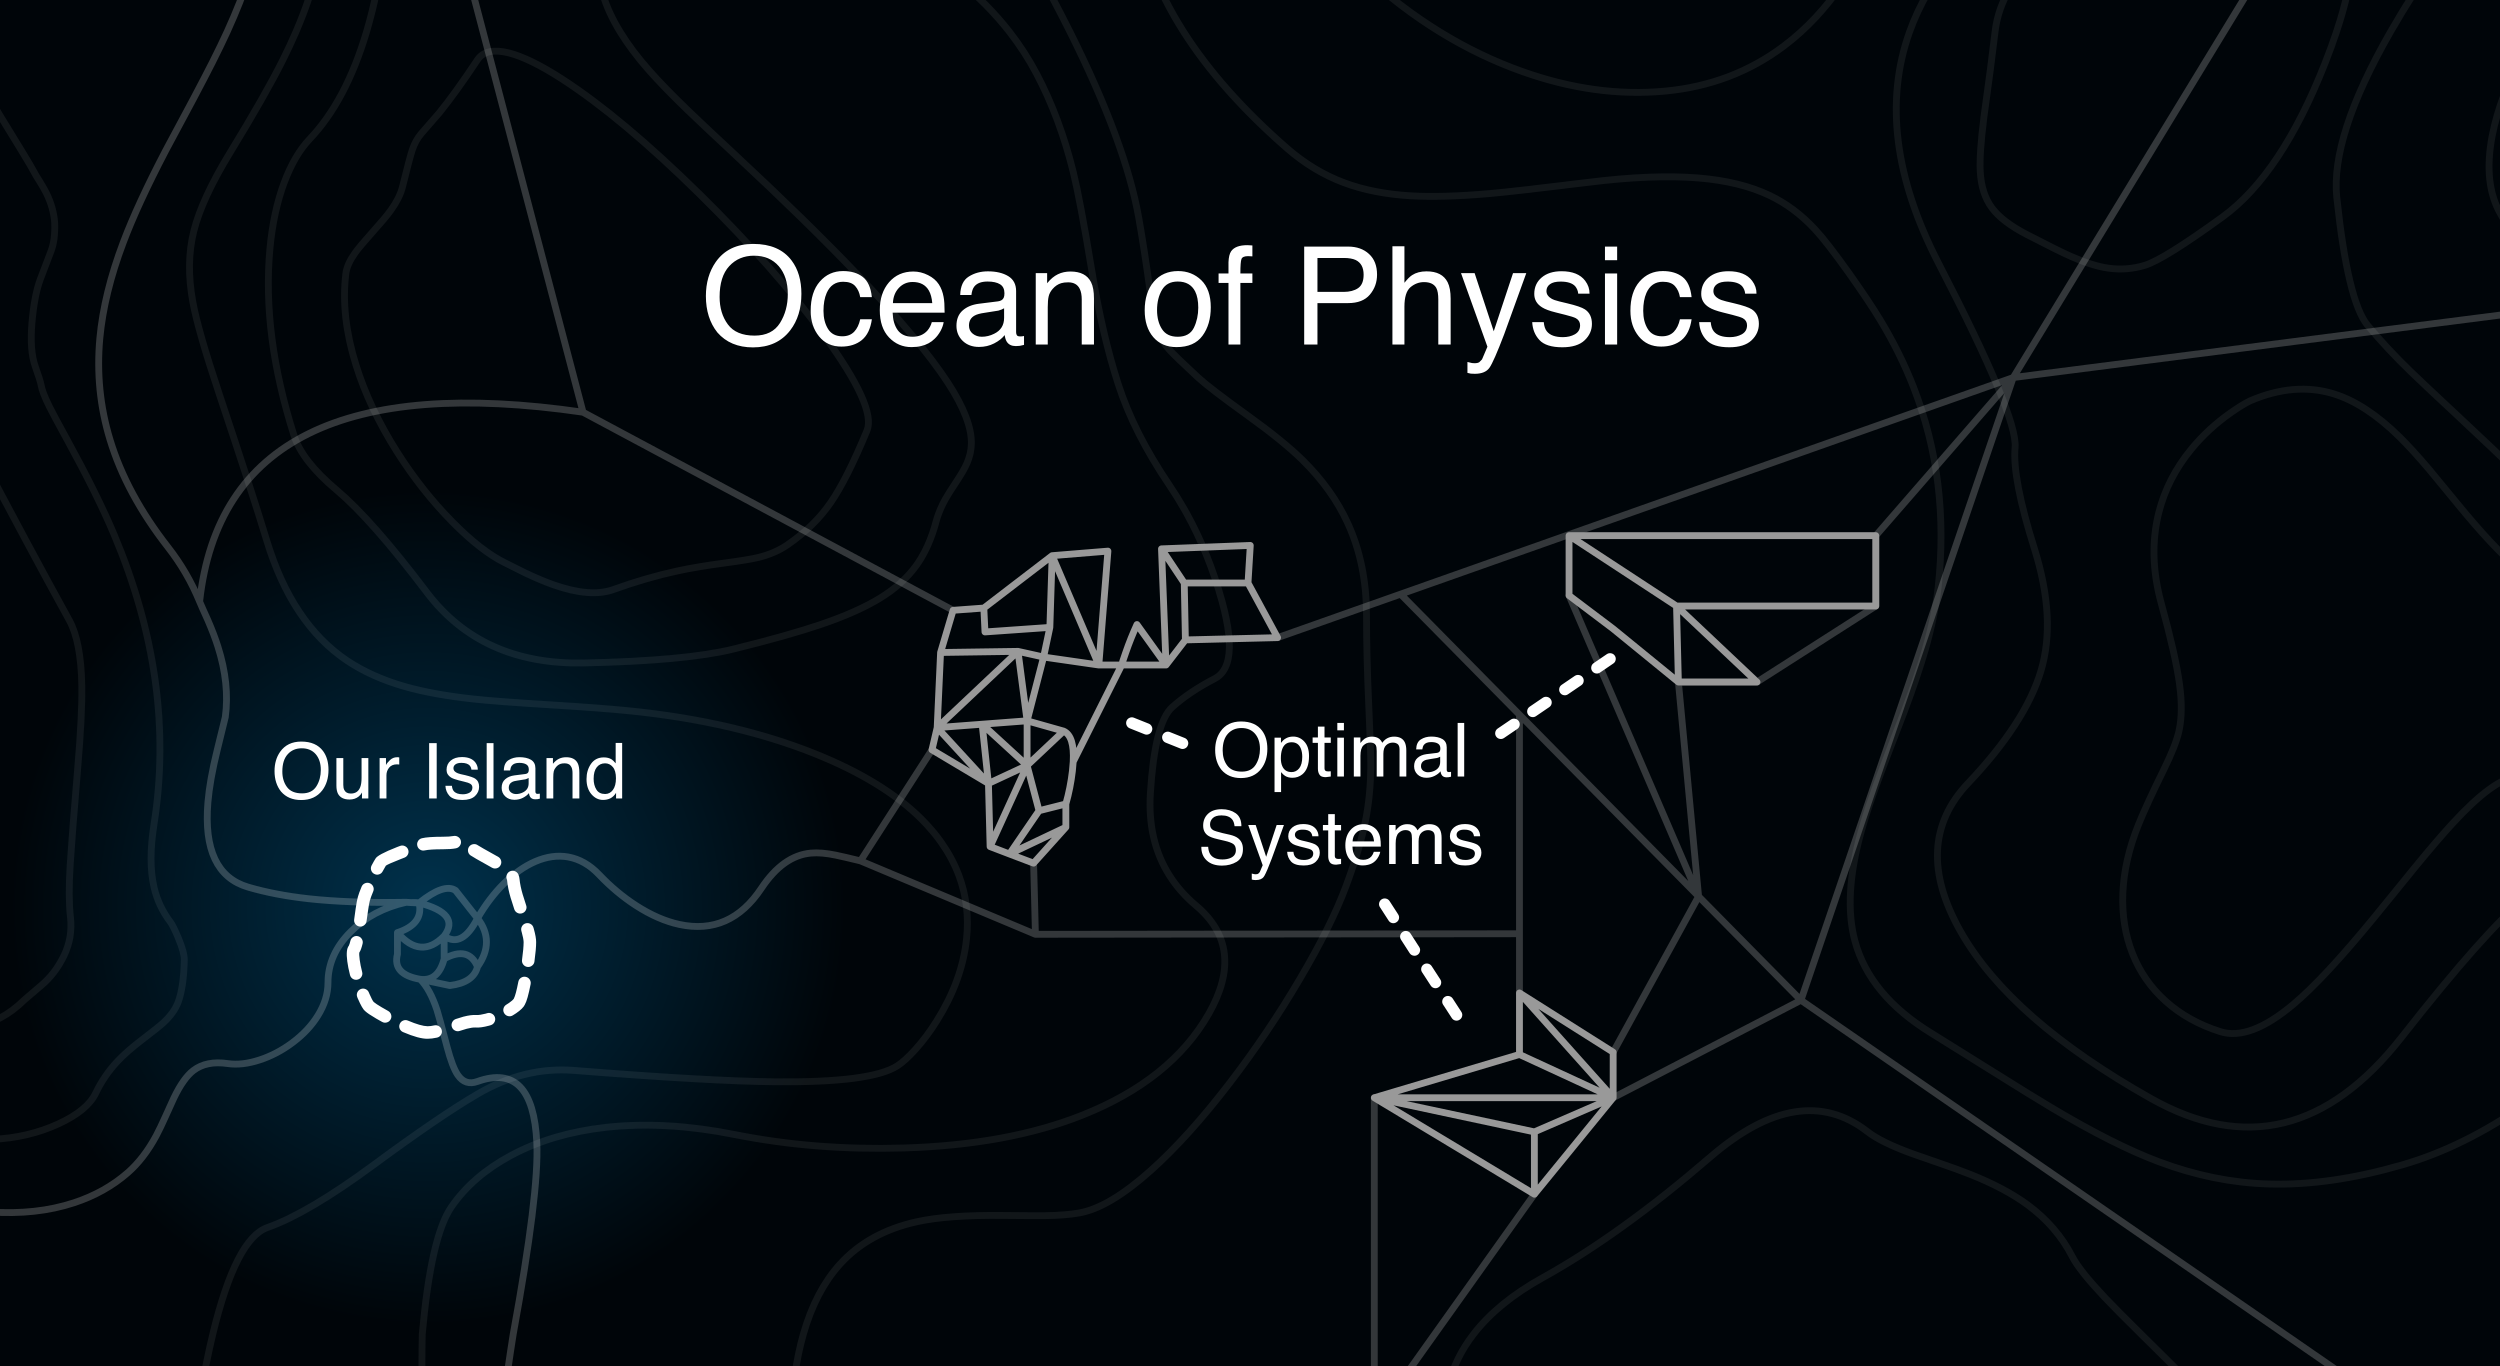 
<svg xmlns="http://www.w3.org/2000/svg" version="1.1" xmlns:xlink="http://www.w3.org/1999/xlink" preserveAspectRatio="none" x="0px" y="0px" width="2196px" height="1200px" viewBox="0 0 2196 1200">
<rect x="0" y="0" width="2196" height="1200" fill="#808080" stroke="none"/>
<defs>
<radialGradient id="Gradient_1" gradientUnits="userSpaceOnUse" cx="0" cy="0" r="2034.35" fx="0" fy="0" gradientTransform="matrix( 1, 0, 0, 1, 376.1,797.15) " spreadMethod="pad">
<stop  offset="0%" stop-color="#00324D"/>

<stop  offset="18.039%" stop-color="#000509"/>
</radialGradient>

<g id="Layer11_0_FILL">
<path fill="url(#Gradient_1)" stroke="none" d="
M 2200.5 1385.05
L 2200.5 -29.55
Q 2194 -31.65 1053.75 -44.05 484.2 -50.25 225.75 -49.95 -31.7 -49.6 -35.9 -42.75
L -35.9 1347.05 2200.5 1385.05 Z"/>
</g>

<g id="Layer9_0_FILL">
<path fill="#FFFFFF" stroke="none" d="
M 519.1 671
Q 515.2 676.65 515.2 684.35 515.2 692.65 519.55 697.7 523.85 702.65 529.7 702.65 533.4 702.65 536.25 701.2 539.05 699.75 541.15 696.45
L 541.15 701.35 546.5 701.35 546.5 652.6 540.8 652.6 540.8 670.5
Q 538.75 668 537.2 667 534.45 665.3 530.4 665.3 523.1 665.3 519.1 671
M 521.45 684.05
Q 521.45 677.35 524.25 673.9 527 670.5 531.5 670.5 535.55 670.5 538.3 673.75 541.05 676.95 541.05 683.65 541.05 690.3 538.35 693.9 535.7 697.45 531.55 697.45 526.25 697.45 523.9 693.6 521.45 689.75 521.45 684.05
M 383.6 652.75
L 376.95 652.75 376.95 701.35 383.6 701.35 383.6 652.75
M 350.7 665.3
L 349.3 665.15
Q 349.05 665.15 348.75 665.15 345.2 665.15 342.5 667.7 339.8 670.3 339.05 672.05
L 339.05 665.9 333.45 665.9 333.45 701.35 339.45 701.35 339.45 680.95
Q 339.45 677.25 341.8 674.3 344.2 671.4 348.7 671.4
L 350.7 671.55 350.7 665.3
M 485.7 665.9
L 480.05 665.9 480.05 701.35 486 701.35 486 682.8
Q 486 679.35 486.45 677.45 486.9 675.6 488.4 673.85 490.2 671.65 492.65 670.9 494 670.5 496.15 670.5 500.3 670.5 501.9 673.8 502.9 675.75 502.9 679.05
L 502.9 701.35 508.9 701.35 508.9 678.65
Q 508.9 673.25 507.45 670.4 504.8 665.15 497.3 665.15 493.85 665.15 491 666.5 488.2 667.85 485.7 670.9
L 485.7 665.9
M 443.75 684.5
Q 440.65 687.15 440.65 692.05 440.65 696.55 443.8 699.55 446.9 702.55 451.9 702.55 455.95 702.55 459.35 700.8 462.8 699 464.6 696.7 464.9 698.8 465.65 699.95 467 702.1 470.1 702.1
L 472.1 702 474.2 701.55 474.2 697.15 472.25 697.35
Q 471.05 697.35 470.7 696.75 470.3 696.2 470.3 695.3
L 470.3 674.85
Q 470.3 669.8 466.45 667.4 462.5 665.1 456.25 665.1 450.9 665.1 446.8 667.65 442.7 670.15 442.55 676.75
L 448.1 676.75
Q 448.45 674 449.55 672.6 451.45 670.1 456.15 670.1 460.1 670.1 462.35 671.5 464.5 672.85 464.5 675.9 464.5 677.4 464.1 678.25 463.4 679.65 461.35 679.9
L 451.85 681.1
Q 446.85 681.75 443.75 684.5
M 446.9 691.95
Q 446.9 688.55 449.7 687 451.3 686.05 454.55 685.65
L 461.5 684.55
Q 463.2 684.05 464.35 683.35
L 464.35 688.1
Q 464.35 693.6 459.35 696.05 456.4 697.5 453.3 697.5 450.7 697.5 448.8 696 446.9 694.55 446.9 691.95
M 412.9 688.35
Q 414.95 689.5 414.95 691.8 414.95 694.8 412.4 696.3 409.9 697.7 406.5 697.7 400.8 697.7 398.5 694.8 397.25 693.25 396.95 690.25
L 391.25 690.25
Q 391.5 695.5 394.85 699.15 398.2 702.7 406.2 702.7 413.6 702.7 417.25 699.25 420.85 695.8 420.85 691.1 420.85 686.25 417.4 683.95 415.2 682.5 408.65 680.9
L 404.6 680
Q 402 679.35 400.65 678.5 398.3 677.1 398.3 674.8 398.3 672.7 400.1 671.4 401.9 670.1 405.3 670.1 410.5 670.1 412.65 672.5 413.9 674.1 414.1 676.1
L 419.7 676.1
Q 419.75 672.7 417.55 669.7 413.9 665 405.8 665 399.6 665 395.9 668.1 392.25 671.2 392.25 676.25 392.25 680.5 396.15 682.95 398.35 684.3 402.95 685.45
L 407.8 686.65
Q 411.65 687.55 412.9 688.35
M 433.5 652.75
L 427.5 652.75 427.5 701.35 433.5 701.35 433.5 652.75
M 301.55 665.9
L 295.5 665.9 295.5 690.05
Q 295.5 694.55 296.9 697.25 299.65 702.3 307.05 702.3 311.85 702.3 315.2 699.55 316.9 698.15 318 696.15
L 317.95 701.35 323.55 701.35 323.55 665.9 317.6 665.9 317.6 683.3
Q 317.6 688.5 316.4 691.5 314.25 697.05 308.15 697.05 303.95 697.05 302.4 693.9 301.55 692.2 301.55 689.45
L 301.55 665.9
M 264.65 651.4
Q 252.4 651.4 246.05 660.4 241.15 667.4 241.15 677.3 241.15 688.2 246.9 695.35 253.3 702.75 264.55 702.75 276.55 702.75 283.05 694.3 288.55 687.1 288.55 676.25 288.55 666.15 283.75 659.7 277.55 651.4 264.65 651.4
M 281.8 676.3
Q 281.8 684.5 277.95 690.65 274.05 696.9 265.35 696.9 256.2 696.9 252.1 691.35 248 685.8 248 677.75 248 667.65 252.8 662.45 257.5 657.3 265.05 657.3 272.85 657.3 277.35 662.5 281.8 667.75 281.8 676.3 Z"/>
</g>

<g id="Layer8_0_FILL">
<path fill="#FFFFFF" stroke="none" d="
M 802.3 188.5
Q 789.1 188.5 780.95 197.9 772.8 207.35 772.8 222.45 772.8 237.85 780.9 246.4 789 254.9 800.65 254.9 805.4 254.9 809.2 253.95 816.25 252.3 820.95 247.6 823.85 244.9 826.2 240.7 828.45 236.4 828.9 232.95
L 818.5 232.95
Q 817.4 237.1 814.65 240.35 809.8 245.8 801.6 245.8 792.8 245.8 788.55 240 784.4 234.2 784.1 224.65
L 829.75 224.65
Q 829.75 215.15 828.85 210.8 827.75 204.5 824.65 199.75 821.4 194.75 815.15 191.65 808.9 188.5 802.3 188.5
M 784.35 216.25
Q 784.65 208.2 789.5 202.95 794.45 197.7 801.65 197.7 811.65 197.7 815.95 205.3 818.3 209.4 818.9 216.25
L 784.35 216.25
M 757.85 193.25
Q 751.2 188.1 740.6 188.1 728.15 188.1 720.15 197.3 712.1 206.5 712.1 223 712.1 236.5 719.45 245.5 726.75 254.45 739.05 254.45 750 254.45 757.05 248.7 764.1 242.9 765.85 230.45
L 755.6 230.45
Q 754.1 237.4 750.3 241.4 746.45 245.4 739.9 245.4 731.35 245.4 727.35 238.95 723.35 232.5 723.35 223.05 723.35 213.75 726.15 207.35 730.5 197.5 740.6 197.5 747.95 197.5 751.3 201.4 754.65 205.2 755.6 211
L 765.85 211
Q 764.5 198.4 757.85 193.25
M 695.4 178.9
Q 684.45 164.25 661.65 164.25 639.85 164.25 628.7 180.15 620.05 192.6 620.05 210.05 620.05 229.4 630.15 242.05 641.55 255.15 661.4 255.15 682.65 255.15 694.15 240.15 703.95 227.4 703.95 208.1 703.95 190.3 695.4 178.9
M 662.35 174.6
Q 676.1 174.6 684.1 183.85 692 193.1 692 208.3 692 222.7 685.15 233.7 678.2 244.8 662.8 244.8 646.6 244.8 639.35 234.95 632.1 225.15 632.1 210.85 632.1 192.95 640.55 183.8 649 174.6 662.35 174.6
M 919.8 189.9
L 909.8 189.9 909.8 252.65 920.35 252.65 920.35 219.8
Q 920.35 213.65 921.15 210.35 921.9 207 924.55 203.9 927.85 200.05 932.15 198.75 934.55 198 938.3 198 945.7 198 948.5 203.85 950.2 207.35 950.2 213.1
L 950.2 252.65 960.95 252.65 960.95 212.4
Q 960.95 202.9 958.35 197.8 953.65 188.5 940.3 188.5 934.2 188.5 929.25 190.9 924.25 193.3 919.8 198.8
L 919.8 189.9
M 885.7 192.6
Q 878.75 188.35 867.75 188.35 858.2 188.35 850.95 192.95 843.75 197.45 843.45 209.1
L 853.3 209.1
Q 853.85 204.25 855.8 201.75 859.25 197.3 867.5 197.3 874.6 197.3 878.5 199.75 882.3 202.15 882.3 207.6 882.3 210.25 881.6 211.65 880.35 214.2 876.7 214.7
L 859.9 216.8
Q 851.05 217.9 845.6 222.7 840.15 227.5 840.15 236.2 840.15 244.15 845.7 249.5 851.25 254.75 859.95 254.75 867.25 254.75 873.25 251.65 879.3 248.55 882.5 244.35 883.05 248.1 884.35 250.15 886.8 254 892.25 254
L 895.75 253.8 899.5 252.95 899.5 245.15 897.65 245.45 896.05 245.5
Q 893.9 245.5 893.25 244.5 892.55 243.5 892.55 241.85
L 892.55 205.7
Q 892.55 196.8 885.7 192.6
M 854.5 243.15
Q 851.15 240.5 851.15 235.95 851.15 229.95 856.1 227.2 858.95 225.6 864.7 224.8
L 877 222.85
Q 880.05 222 882 220.8
L 882 229.2
Q 882 238.95 873.2 243.2 868 245.8 862.4 245.8 857.85 245.8 854.5 243.15
M 1079.1 180.35
L 1079.1 190.2 1070.4 190.2 1070.4 198.5 1079.1 198.5 1079.1 252.65 1089.55 252.65 1089.55 198.5 1100.1 198.5 1100.1 190.2 1089.55 190.2
Q 1089.55 180 1090.5 177.55 1091.45 175 1096.3 175
L 1100.1 175.2 1100.1 165.6 1095.65 165.35
Q 1085.1 165.35 1081.4 170.75 1079.35 173.8 1079.1 180.35
M 1034.85 188.1
Q 1021.45 188.1 1013.5 197.45 1005.5 206.85 1005.5 222.6 1005.5 237.35 1013.05 246.15 1020.6 254.9 1033.5 254.9 1048.95 254.9 1056.25 244.95 1063.55 235.05 1063.55 219.95 1063.55 204.25 1055.25 196.15 1046.95 188.1 1034.85 188.1
M 1034.5 245.8
Q 1025 245.8 1020.7 239.1 1016.35 232.45 1016.35 222.4 1016.35 212.05 1020.7 204.65 1025 197.3 1034.55 197.3 1045.35 197.3 1049.8 205.95 1052.55 211.45 1052.55 220.25 1052.55 229.9 1048.7 237.9 1044.8 245.8 1034.5 245.8
M 1253.1 188.35
Q 1245.45 188.35 1240.35 191.7 1237.4 193.65 1233.65 198.4
L 1233.65 166.3 1223.1 166.3 1223.1 252.65 1233.65 252.65 1233.65 219.35
Q 1233.65 206.85 1238.95 202.3 1244.3 197.8 1250.85 197.8 1258.75 197.8 1261.65 202.95 1263.4 206.2 1263.4 213.1
L 1263.4 252.65 1274.25 252.65 1274.25 212.4
Q 1274.25 203.15 1271.6 197.9 1266.75 188.35 1253.1 188.35
M 1209.6 191.25
Q 1209.6 179.55 1202.55 173.1 1195.55 166.6 1184.1 166.6
L 1145.6 166.6 1145.6 252.65 1157.25 252.65 1157.25 216.25 1184.15 216.25
Q 1197.05 216.25 1203.3 208.8 1209.6 201.3 1209.6 191.25
M 1180.3 176.6
Q 1186.95 176.6 1190.85 178.4 1197.8 181.8 1197.8 191.3 1197.8 199.75 1192.95 203.1 1188.1 206.4 1180.3 206.4
L 1157.25 206.4 1157.25 176.6 1180.3 176.6
M 1420.5 190.2
L 1409.8 190.2 1409.8 252.65 1420.5 252.65 1420.5 190.2
M 1409.8 166.6
L 1409.8 178.55 1420.5 178.55 1420.5 166.6 1409.8 166.6
M 1340.7 189.9
L 1329.05 189.9 1312.1 241 1295.3 189.9 1283.35 189.9 1306.55 254.55 1301.8 265.7 1299.45 268.1
Q 1298.1 269.05 1295.2 269.05
L 1293 268.9 1289 267.95 1289 277.55 1291.95 278.2 1295.4 278.35
Q 1304.55 278.35 1308.3 273.1 1312.05 267.85 1321.2 243.8
L 1340.7 189.9
M 1371.65 188.25
Q 1360.7 188.25 1354.2 193.75 1347.7 199.25 1347.7 208.2 1347.7 215.75 1354.6 220 1358.45 222.45 1366.6 224.45
L 1375.15 226.6
Q 1381.95 228.3 1384.3 229.55 1387.95 231.65 1387.95 235.7 1387.95 241.05 1383.35 243.65 1378.85 246.15 1372.85 246.15 1362.8 246.15 1358.75 241.05 1356.5 238.25 1356.05 232.95
L 1345.9 232.95
Q 1346.35 242.35 1352.25 248.7 1358.15 255.05 1372.35 255.05 1385.45 255.05 1391.9 248.95 1398.35 242.85 1398.35 234.5 1398.35 225.8 1392.2 221.75 1388.3 219.2 1376.7 216.45
L 1369.6 214.75
Q 1364.9 213.65 1362.55 212.15 1358.4 209.7 1358.4 205.6 1358.4 201.9 1361.55 199.6 1364.65 197.35 1370.8 197.35 1380 197.35 1383.7 201.5 1386 204.35 1386.3 207.95
L 1396.25 207.95
Q 1396.35 201.85 1392.4 196.6 1386.05 188.25 1371.65 188.25
M 1518.3 188.25
Q 1507.35 188.25 1500.85 193.75 1494.35 199.25 1494.35 208.2 1494.35 215.75 1501.25 220 1505.1 222.45 1513.25 224.45
L 1521.8 226.6
Q 1528.6 228.3 1530.95 229.55 1534.6 231.65 1534.6 235.7 1534.6 241.05 1530 243.65 1525.5 246.15 1519.5 246.15 1509.45 246.15 1505.4 241.05 1503.15 238.25 1502.7 232.95
L 1492.55 232.95
Q 1493 242.35 1498.9 248.7 1504.8 255.05 1519 255.05 1532.1 255.05 1538.55 248.95 1545 242.85 1545 234.5 1545 225.8 1538.85 221.75 1534.95 219.2 1523.35 216.45
L 1516.25 214.75
Q 1511.55 213.65 1509.2 212.15 1505.05 209.7 1505.05 205.6 1505.05 201.9 1508.2 199.6 1511.3 197.35 1517.45 197.35 1526.65 197.35 1530.35 201.5 1532.65 204.35 1532.95 207.95
L 1542.9 207.95
Q 1543 201.85 1539.05 196.6 1532.7 188.25 1518.3 188.25
M 1477.9 193.25
Q 1471.25 188.1 1460.65 188.1 1448.2 188.1 1440.2 197.3 1432.15 206.5 1432.15 223 1432.15 236.5 1439.5 245.5 1446.8 254.45 1459.1 254.45 1470.05 254.45 1477.1 248.7 1484.15 242.9 1485.9 230.45
L 1475.65 230.45
Q 1474.15 237.4 1470.35 241.4 1466.5 245.4 1459.95 245.4 1451.4 245.4 1447.4 238.95 1443.4 232.5 1443.4 223.05 1443.4 213.75 1446.2 207.35 1450.55 197.5 1460.65 197.5 1468 197.5 1471.35 201.4 1474.7 205.2 1475.65 211
L 1485.9 211
Q 1484.55 198.4 1477.9 193.25 Z"/>
</g>

<g id="Layer7_0_STROKES_1_FILL">
<path fill="#FFFFFF" stroke="none" d="
M 310.3 823
Q 308.347 824.195 307.8 826.4 307.051 829.484 306.4 830.75 303.684 834.024 305.05 844.45
L 305.05 844.45
Q 305.734 849.815 307.45 856.5 308.057 858.735 310 859.9 311.998 861.054 314.2 860.45 316.395 859.895 317.55 857.9 318.701 855.962 318.1 853.75 316.57 847.801 315.95 843.05
L 315.95 843
Q 315.322 838.193 315.65 836.65 315.692 836.636 315.7 836.6 317.161 834.468 318.5 829 319.038 826.793 317.85 824.85 316.658 822.896 314.45 822.35 312.246 821.811 310.3 823
M 388.05 904.95
Q 387.592 902.723 385.65 901.45 383.764 900.242 381.55 900.7 378.239 901.436 375.6 901.45 369.624 901.306 358.35 896.5 356.251 895.602 354.15 896.45 352.046 897.303 351.15 899.4 350.25 901.496 351.1 903.6 351.957 905.702 354.05 906.6 368.077 912.594 375.6 912.45 379.261 912.464 383.85 911.45 386.077 910.991 387.3 909.05 388.56 907.164 388.05 904.95
M 335.75 885.05
L 335.7 885.05
Q 330.217 881.831 328.2 880.1
L 328.2 880.05
Q 326.901 878.545 324.5 873 324.514 873 324.5 872.95 324.289 872.47 324.05 871.9 323.253 869.801 321.15 868.85 319.091 867.95 316.95 868.75 314.855 869.595 313.9 871.65 313.003 873.762 313.8 875.85 314.1 876.603 314.35 877.25
L 314.4 877.3
Q 318.186 886.118 320.75 888.2
L 320.8 888.2
Q 323.212 890.482 330.1 894.5 330.151 894.536 330.15 894.55 332.848 896.14 335.65 897.65 337.678 898.767 339.85 898.1 342.029 897.478 343.1 895.45 344.22 893.475 343.55 891.3 342.925 889.124 340.9 888 338.278 886.574 335.75 885.05
M 442.25 885.9
Q 441.711 888.104 442.9 890.05 444.092 892.004 446.3 892.55 448.503 893.085 450.45 891.9 451.982 890.975 453.35 890.05 459.407 885.908 461.05 882.45
L 461 882.5
Q 463.406 878.409 466.1 864.5 466.53 862.265 465.25 860.35 463.974 858.484 461.75 858.05 459.518 857.619 457.6 858.9 455.736 860.179 455.3 862.4 453.094 873.791 451.35 877.2
L 451.35 877.2
Q 450.296 878.79 447.15 880.95 446.018 881.725 444.75 882.5 442.797 883.696 442.25 885.9
M 432.05 890.4
Q 430.05 889.331 427.85 890 427.225 890.2 426.55 890.4 421.585 891.713 418.3 891.6
L 418.4 891.6
Q 414.079 891.253 407.25 893
L 407.2 893
Q 404.871 893.655 400.4 895.1 398.279 895.84 397.25 897.85 396.215 899.914 396.9 902.05 397.639 904.225 399.65 905.25 401.711 906.284 403.85 905.55 407.907 904.252 410.05 903.65 414.721 902.447 417.65 902.55 417.735 902.587 417.75 902.6 422.45 902.884 429.6 900.95 429.721 900.923 429.8 900.9 430.475 900.7 431.1 900.5 433.289 899.831 434.35 897.8 435.421 895.802 434.75 893.6 434.084 891.462 432.05 890.4
M 468.7 815.25
Q 468.663 815.066 468.6 814.85 467.969 812.666 465.95 811.55 463.983 810.444 461.8 811.05 459.614 811.692 458.5 813.65 457.382 815.665 458 817.85 458.137 818.334 458.25 818.75 459.882 824.574 459.95 827.55 459.934 832.986 458.55 843.15 458.244 845.398 459.6 847.2 461.003 849.04 463.25 849.35 465.502 849.658 467.3 848.25 469.138 846.902 469.45 844.65 470.965 833.513 470.95 827.55 471.02 823.496 468.8 815.5 468.761 815.387 468.7 815.25
M 445.25 772.55
Q 445.379 772.834 445.4 773.1 446.049 780.279 448.7 789.2
L 448.75 789.25
Q 449.709 792.351 451.75 798.7 452.492 800.865 454.5 801.9 456.551 802.935 458.7 802.2 460.861 801.511 461.9 799.45 462.932 797.445 462.2 795.3 460.191 789.049 459.25 786
L 459.25 786.05
Q 456.95 778.32 456.35 772.1 456.221 770.166 455.35 768.15 454.438 766.083 452.3 765.25 450.216 764.4 448.1 765.3 446.037 766.212 445.2 768.3 444.35 770.438 445.25 772.55
M 439.6 760.1
Q 440.755 758.141 440.15 755.95 439.543 753.759 437.55 752.6 437.225 752.425 436.85 752.2
L 436.8 752.2
Q 421.296 743.594 419.85 742.55 418.047 741.193 415.8 741.5 413.553 741.81 412.15 743.6 410.792 745.448 411.1 747.7 411.415 749.946 413.2 751.3 414.702 752.504 431.4 761.75 431.449 761.789 431.45 761.8 431.799 761.989 432.1 762.15 434.117 763.305 436.3 762.7 438.491 762.101 439.6 760.1
M 355.6 743.2
Q 353.562 742.253 351.45 743.05 350.049 743.56 348.65 744.1 348.612 744.135 348.55 744.15 331.332 750.906 329.75 754.35
L 329.75 754.35
Q 328.492 756.275 326.4 760.25 325.366 762.301 326.05 764.45 326.746 766.63 328.75 767.65 330.806 768.734 332.95 768.05 335.13 767.359 336.15 765.35 337.908 762.025 338.95 760.4 340.635 759.073 352.65 754.35
L 352.7 754.35
Q 353.988 753.827 355.25 753.35 357.389 752.548 358.35 750.45 359.299 748.403 358.5 746.25 357.701 744.15 355.6 743.2
M 370.65 736.3
Q 368.466 736.803 367.25 738.7 366.038 740.66 366.55 742.85 367.052 745.087 368.95 746.3 370.908 747.511 373.1 747 377.767 745.995 388.8 746 396.341 746.002 400.5 745.15 402.738 744.7 404 742.8 405.282 740.904 404.85 738.65 404.401 736.461 402.5 735.2 400.605 733.919 398.35 734.35 394.959 734.998 388.8 735 376.033 735.005 370.65 736.3
M 320.65 775.85
Q 318.57 776.711 317.65 778.8 315.331 784.352 314.35 787.85 314.36 787.887 314.35 787.9 313.47 790.849 312.4 798.2 311.951 801.328 311.1 807.65 310.794 809.92 312.15 811.7 313.568 813.542 315.8 813.85 318.068 814.157 319.85 812.75 321.69 811.38 322 809.1 322.849 802.872 323.3 799.8 324.216 793.46 324.9 790.95 324.938 790.908 324.95 790.85 325.795 787.887 327.8 783.1 328.712 780.982 327.85 778.85 326.982 776.769 324.85 775.85 322.776 774.987 320.65 775.85 Z"/>
</g>

<g id="Layer5_0_FILL">
<path fill="#FFFFFF" stroke="none" d="
M 1264.95 728.9
Q 1262.45 723.95 1255.55 723.95 1252.25 723.95 1249.75 725.3 1247.15 726.6 1245.2 729.35 1244.05 727.1 1242.6 725.9 1240.15 723.95 1236.05 723.95 1232.45 723.95 1229.55 725.85 1227.9 727.05 1225.9 729.55
L 1225.9 724.7 1220.2 724.7 1220.2 758.95 1225.95 758.95 1225.95 740.8
Q 1225.95 734.15 1228.6 731.65 1231.25 729.15 1234.55 729.15 1238.15 729.15 1239.45 731.5 1240.25 733.1 1240.25 736.6
L 1240.25 758.95 1246.1 758.95 1246.1 739.05
Q 1246.1 733.7 1248.6 731.45 1251.05 729.2 1254.4 729.2 1256.85 729.2 1258.6 730.45 1260.3 731.75 1260.3 735.2
L 1260.3 758.95 1266.3 758.95 1266.3 736.15
Q 1266.3 731.65 1264.95 728.9
M 1144.7 723.85
Q 1138.7 723.85 1135.15 726.85 1131.6 729.8 1131.6 734.7 1131.6 738.8 1135.4 741.2 1137.5 742.5 1141.95 743.6
L 1146.6 744.75
Q 1150.35 745.65 1151.6 746.35 1153.55 747.5 1153.55 749.7 1153.55 752.65 1151.1 754.05 1148.65 755.4 1145.4 755.4 1139.9 755.4 1137.65 752.65 1136.45 751.1 1136.15 748.25
L 1130.65 748.25
Q 1130.85 753.3 1134.15 756.85 1137.35 760.25 1145.1 760.25 1152.25 760.25 1155.75 756.95 1159.3 753.6 1159.3 749.05 1159.3 744.35 1155.95 742.15 1153.8 740.7 1147.45 739.2
L 1143.55 738.3
Q 1141.05 737.65 1139.75 736.9 1137.45 735.55 1137.45 733.25 1137.45 731.25 1139.2 730 1140.9 728.75 1144.25 728.75 1149.3 728.75 1151.3 731.05 1152.55 732.6 1152.7 734.55
L 1158.15 734.55
Q 1158.2 731.25 1156.05 728.35 1152.55 723.85 1144.7 723.85
M 1204.95 725.65
Q 1201.5 723.95 1197.85 723.95 1190.7 723.95 1186.25 729.1 1181.75 734.25 1181.75 742.5 1181.75 750.9 1186.15 755.55 1190.65 760.2 1196.95 760.2 1199.55 760.2 1201.65 759.65 1205.5 758.8 1208.1 756.2 1209.65 754.75 1210.9 752.4 1212.15 750.1 1212.4 748.25
L 1206.75 748.25
Q 1206.1 750.5 1204.65 752.25 1202 755.25 1197.45 755.25 1192.65 755.25 1190.4 752.1 1188.1 748.9 1188 743.65
L 1212.9 743.65
Q 1212.9 738.5 1212.4 736.15 1211.8 732.65 1210.05 730.1 1208.3 727.35 1204.95 725.65
M 1188.1 739.1
Q 1188.25 734.7 1190.9 731.85 1193.55 728.95 1197.55 728.95 1203 728.95 1205.3 733.1 1206.6 735.35 1206.95 739.1
L 1188.1 739.1
M 1178 729.4
L 1178 724.7 1172.5 724.7 1172.5 715.15 1166.7 715.15 1166.7 724.7 1162.05 724.7 1162.05 729.4 1166.7 729.4 1166.7 752.1
Q 1166.7 755.4 1168.15 757.45 1169.55 759.55 1173.65 759.55
L 1178 758.95 1178 754.4 1175.95 754.5
Q 1174.4 754.5 1173.75 754.15 1172.5 753.55 1172.5 751.8
L 1172.5 729.4 1178 729.4
M 1180.5 647.95
L 1174.7 647.95 1174.7 682.1 1180.5 682.1 1180.5 647.95
M 1163.45 638.25
L 1157.65 638.25 1157.65 647.8 1153 647.8 1153 652.55 1157.65 652.55 1157.65 675.2
Q 1157.65 678.5 1159.1 680.55 1159.55 681.2 1160.25 681.7 1161.8 682.65 1164.6 682.65
L 1168.95 682.1 1168.95 677.5 1166.9 677.6
Q 1165.4 677.6 1164.7 677.3 1163.45 676.65 1163.45 674.9
L 1163.45 652.55 1168.95 652.55 1168.95 647.8 1163.45 647.8 1163.45 638.25
M 1174.7 635.05
L 1174.7 641.55 1180.5 641.55 1180.5 635.05 1174.7 635.05
M 1224.6 647.05
Q 1221.3 647.05 1218.75 648.4 1216.15 649.7 1214.25 652.45 1213.05 650.2 1211.65 649.05 1209.15 647.05 1205.1 647.05 1201.5 647.05 1198.6 648.95 1196.95 650.15 1194.95 652.65
L 1194.95 647.8 1189.2 647.8 1189.2 682.1 1195 682.1 1195 663.9
Q 1195 657.3 1197.65 654.75 1200.3 652.25 1203.55 652.25 1207.2 652.25 1208.5 654.6 1209.3 656.2 1209.3 659.7
L 1209.3 682.1 1215.15 682.1 1215.15 662.15
Q 1215.15 656.8 1217.65 654.55 1220.05 652.3 1223.45 652.3 1225.9 652.3 1227.65 653.55 1229.35 654.85 1229.35 658.3
L 1229.35 682.1 1235.3 682.1 1235.3 659.25
Q 1235.3 654.75 1233.95 652 1231.5 647.05 1224.6 647.05
M 1252.95 662.45
Q 1248.15 663.1 1245.15 665.75 1242.15 668.35 1242.15 673.1 1242.15 677.45 1245.2 680.35 1248.2 683.2 1253 683.2 1256.95 683.2 1260.25 681.5 1263.55 679.8 1265.35 677.55 1265.6 679.6 1266.35 680.7 1267.65 682.8 1270.65 682.8
L 1272.55 682.7 1274.6 682.25 1274.6 678 1272.75 678.2
Q 1271.55 678.2 1271.2 677.6 1270.8 677.1 1270.8 676.2
L 1270.8 656.45
Q 1270.8 651.55 1267.1 649.25 1263.3 647 1257.25 647 1252.05 647 1248.1 649.5 1244.15 651.9 1243.95 658.3
L 1249.35 658.3
Q 1249.7 655.65 1250.75 654.3 1252.6 651.85 1257.15 651.85 1261 651.85 1263.1 653.2 1265.2 654.5 1265.2 657.45 1265.2 658.9 1264.8 659.7 1264.15 661.05 1262.15 661.35
L 1252.95 662.45
M 1250 676.9
Q 1248.2 675.45 1248.2 673 1248.2 669.7 1250.9 668.2 1252.45 667.3 1255.6 666.9
L 1262.35 665.8
Q 1263.95 665.35 1265.05 664.7
L 1265.05 669.25
Q 1265.05 674.55 1260.25 676.95 1257.35 678.35 1254.35 678.35 1251.9 678.35 1250 676.9
M 1286.15 635.05
L 1280.4 635.05 1280.4 682.1 1286.15 682.1 1286.15 635.05
M 1073.15 710.8
Q 1065.35 710.8 1061.1 714.85 1056.85 718.9 1056.85 725.25 1056.85 731.1 1061.2 734.05 1063.7 735.75 1069.7 737.15
L 1075.9 738.6
Q 1080.9 739.75 1083.3 741.35 1085.6 743 1085.6 746.85 1085.6 751.95 1080.1 753.95 1077.3 754.95 1073.85 754.95 1066.1 754.95 1063.05 750.35 1061.5 747.8 1061.25 743.85
L 1055.25 743.85
Q 1055.15 751.4 1060 755.85 1064.8 760.35 1073.4 760.35 1080.75 760.35 1086.3 757 1091.8 753.6 1091.8 745.8 1091.8 739.55 1087.45 736.25 1085 734.35 1080.35 733.25
L 1073.95 731.8
Q 1067.45 730.2 1065.65 729.2 1062.9 727.6 1062.9 724.15 1062.9 721 1065.25 718.65 1067.65 716.25 1073 716.25 1079.65 716.25 1082.5 720 1084 721.95 1084.45 725.75
L 1090.45 725.75
Q 1090.45 717.9 1085.45 714.35 1080.4 710.8 1073.15 710.8
M 1127.8 724.7
L 1121.4 724.7 1112.2 752.6 1103 724.7 1096.45 724.7 1109.15 760 1106.55 766.1 1105.25 767.45
Q 1104.55 767.95 1102.95 767.95
L 1101.75 767.85 1099.55 767.35 1099.55 772.6 1101.2 772.95 1103.05 773.05
Q 1108.1 773.05 1110.1 770.15 1110.4 769.75 1110.75 769.15 1112.85 765.45 1117.15 754.1
L 1127.8 724.7
M 1129 648.9
Q 1126.95 650.15 1125.2 652.55
L 1125.2 647.95 1119.55 647.95 1119.55 695.75 1125.3 695.75 1125.3 678.25
Q 1127.25 680.55 1128.75 681.5 1131.4 683.2 1135.25 683.2 1140.25 683.2 1143.95 680.2 1149.85 675.4 1149.85 664.15 1149.85 655.9 1145.75 651.45 1141.7 647 1135.9 647 1131.95 647 1129 648.9
M 1125.1 666.15
Q 1125.1 661.25 1126.3 658 1128.5 652 1134.55 652 1140.5 652 1142.7 657.65 1143.9 660.65 1143.9 664.75 1143.9 671.45 1141.25 674.85 1138.55 678.2 1134.55 678.2 1128.55 678.2 1126.3 672.85 1125.1 670.1 1125.1 666.15
M 1090.1 633.75
Q 1078.25 633.75 1072.15 642.45 1067.4 649.25 1067.4 658.8 1067.4 669.35 1072.95 676.25 1079.15 683.45 1090 683.45 1101.65 683.45 1107.9 675.25 1113.25 668.3 1113.25 657.8 1113.25 648 1108.6 641.8 1102.6 633.75 1090.1 633.75
M 1074 659.25
Q 1074 649.5 1078.65 644.45 1083.25 639.5 1090.5 639.5 1098.05 639.5 1102.4 644.5 1106.75 649.6 1106.75 657.85 1106.75 665.75 1103 671.75 1099.2 677.8 1090.8 677.8 1081.95 677.8 1077.95 672.4 1074 667.05 1074 659.25
M 1300.15 734.55
Q 1300.2 731.25 1298.05 728.35 1294.55 723.85 1286.7 723.85 1280.7 723.85 1277.15 726.85 1273.6 729.8 1273.6 734.7 1273.6 738.8 1277.35 741.2 1279.5 742.5 1283.9 743.6
L 1288.6 744.75
Q 1292.35 745.65 1293.6 746.35 1295.55 747.5 1295.55 749.7 1295.55 752.65 1293.05 754.05 1290.65 755.4 1287.35 755.4 1281.9 755.4 1279.6 752.65 1278.45 751.1 1278.15 748.25
L 1272.6 748.25
Q 1272.85 753.3 1276.1 756.85 1279.35 760.25 1287.1 760.25 1294.25 760.25 1297.75 756.95 1301.25 753.6 1301.25 749.05 1301.25 744.35 1297.95 742.15 1295.8 740.7 1289.45 739.2
L 1285.55 738.3
Q 1283 737.65 1281.7 736.9 1279.45 735.55 1279.45 733.25 1279.45 731.25 1281.2 730 1282.9 728.75 1286.25 728.75 1291.25 728.75 1293.3 731.05 1294.55 732.6 1294.7 734.55
L 1300.15 734.55 Z"/>
</g>

<g id="Layer4_0_STROKES_1_FILL">
<path fill="#FFFFFF" stroke="none" d="
M 1266.95 878.8
Q 1266.523 880.841 1267.65 882.55
L 1275.25 894.25
Q 1276.399 896.016 1278.4 896.45 1280.441 896.869 1282.15 895.7 1283.916 894.592 1284.35 892.55 1284.777 890.559 1283.65 888.8
L 1276.05 877.1
Q 1274.901 875.384 1272.85 874.95 1270.859 874.531 1269.1 875.65 1267.383 876.808 1266.95 878.8
M 1248.45 850.3
Q 1248.023 852.341 1249.15 854.05
L 1256.75 865.75
Q 1257.899 867.516 1259.9 867.95 1261.941 868.369 1263.65 867.2 1265.416 866.092 1265.85 864.05 1266.277 862.059 1265.15 860.3
L 1257.55 848.6
Q 1256.401 846.884 1254.35 846.45 1252.359 846.031 1250.6 847.15 1248.883 848.308 1248.45 850.3
M 1232.15 818.55
Q 1230.411 819.68 1229.95 821.7 1229.534 823.712 1230.65 825.45
L 1238.25 837.25
Q 1239.384 838.988 1241.4 839.4 1243.412 839.87 1245.15 838.75 1246.889 837.62 1247.3 835.6 1247.766 833.588 1246.65 831.85
L 1239.05 820.05
Q 1237.916 818.312 1235.9 817.85 1233.888 817.43 1232.15 818.55
M 1220.55 791.45
Q 1219.401 789.734 1217.35 789.3 1215.359 788.881 1213.6 790 1211.883 791.158 1211.45 793.15 1211.023 795.191 1212.15 796.9
L 1219.75 808.65
Q 1220.899 810.416 1222.9 810.85 1224.941 811.269 1226.65 810.1 1228.416 808.992 1228.85 806.95 1229.277 804.959 1228.15 803.2
L 1220.55 791.45
M 989.6 637.05
Q 990.423 638.963 992.35 639.75
L 1005.35 644.95
Q 1007.252 645.718 1009.15 644.9 1011.053 644.086 1011.8 642.15 1012.608 640.258 1011.8 638.35 1010.977 636.437 1009.05 635.65
L 996.05 630.45
Q 994.148 629.682 992.25 630.5 990.347 631.314 989.55 633.2 988.792 635.142 989.6 637.05
M 1027.65 643.05
Q 1025.748 642.282 1023.85 643.1 1021.947 643.914 1021.15 645.8 1020.392 647.742 1021.2 649.65 1022.023 651.563 1023.95 652.35
L 1036.95 657.55
Q 1038.852 658.318 1040.75 657.5 1042.653 656.686 1043.4 654.75 1044.208 652.858 1043.4 650.95 1042.577 649.037 1040.65 648.25
L 1027.65 643.05
M 1330.85 631.35
Q 1328.842 630.964 1327.1 632.1
L 1315.5 640
Q 1313.824 641.201 1313.45 643.2 1313.06 645.258 1314.2 646.95 1315.397 648.676 1317.4 649.05 1319.458 649.436 1321.15 648.25
L 1332.75 640.35
Q 1334.476 639.198 1334.85 637.15 1335.24 635.142 1334.05 633.4 1332.903 631.724 1330.85 631.35
M 1362.95 617.95
Q 1363.34 615.942 1362.15 614.2 1361.003 612.524 1358.95 612.15 1356.942 611.764 1355.2 612.9
L 1343.6 620.8
Q 1341.924 622.001 1341.55 624 1341.16 626.058 1342.3 627.75 1343.497 629.476 1345.5 629.85 1347.558 630.236 1349.25 629.05
L 1360.85 621.15
Q 1362.576 619.998 1362.95 617.95
M 1415.2 573.85
Q 1413.192 573.464 1411.45 574.6
L 1399.85 582.5
Q 1398.174 583.701 1397.8 585.7 1397.41 587.758 1398.55 589.45 1399.747 591.176 1401.75 591.55 1403.808 591.936 1405.5 590.75
L 1417.1 582.85
Q 1418.826 581.698 1419.2 579.65 1419.59 577.642 1418.4 575.9 1417.253 574.224 1415.2 573.85
M 1387.05 592.95
Q 1385.042 592.564 1383.3 593.7
L 1371.7 601.6
Q 1370.024 602.801 1369.65 604.8 1369.26 606.858 1370.4 608.55 1371.597 610.276 1373.6 610.65 1375.658 611.036 1377.35 609.85
L 1388.95 601.95
Q 1390.676 600.798 1391.05 598.75 1391.44 596.742 1390.25 595 1389.103 593.324 1387.05 592.95 Z"/>
</g>

<path id="Layer10_0_1_STROKES" stroke="#FFFFFF" stroke-opacity="0.067" stroke-width="6" stroke-linejoin="round" stroke-linecap="round" fill="none" d="
M 2000.5 -112
Q 1985.85 -110.75 1963.7 -107 1919.4 -99.5 1881.75 -87 1829 -69.5 1797.1 -44.5 1757.25 -13.25 1752.45 28 1748.95 58 1742.75 102.25 1738.55 135.15 1739.45 150.8 1740.55 170.2 1749.6 182.45 1758.75 194.85 1780.45 206.05 1808.85 220.75 1819.25 225.3 1837.95 233.55 1852 235.55 1868.15 237.85 1884 233.05 1900.7 228 1952.35 190.5 2004 153 2042.45 55.15 2048.05 40.95 2052.35 28 2077.65 -48.15 2058.55 -80 2062.3 -90 2031.8 -102 2022.25 -105.75 2010.4 -109.25
L 2000.5 -112 Z
M 2312.6 -90
Q 2291.4 -68.8 2267.2 -36.15 2239 1.95 2219.35 39.3 2218.65 40.6 2218 41.9 2195.75 84.85 2189.1 119.55 2181.15 161.4 2196.55 188.05 2204.6 201.95 2218 225.8 2222.9 234.55 2228.55 244.65 2247.3 277.1 2263.55 298.85 2284.6 327 2309.05 348.1 2337.1 372.35 2372.6 390.1
M 1666.45 -130
Q 1664.45 -117.85 1658.75 -99.45 1647.4 -62.55 1628.95 -30.95 1608.65 3.75 1581.95 28 1574.65 34.65 1566.85 40.5 1521.55 74.55 1462.4 80.05 1401.6 85.7 1337.4 62.9 1299.75 49.55 1264.75 28 1247.35 17.3 1230.6 4.55 1184.75 -30.35 1157.15 -69.6 1130.05 -108.2 1132.3 -134
M 1982.5 -196.05
Q 1969.6 -182.45 1943.5 -173.8 1924.4 -167.45 1892.25 -162.25 1856.95 -157.15 1841.7 -154.25 1815.85 -149.4 1804.95 -142.6 1753.95 -110.95 1693.65 -7 1683.75 10.1 1677.35 28 1644.8 119.05 1702.95 231.5 1772.55 366.1 1770.05 393.1 1767.55 420.1 1787 481.85 1806.4 543.55 1792.8 589.2 1779.15 634.85 1728.75 688 1678.35 741.15 1722.3 818.4 1766.2 895.6 1889.55 965 2012.85 1034.4 2109.4 911.35 2183.6 816.75 2218 789.05 2228.35 780.7 2235.1 778.4 2267.15 767.45 2286.85 755.35 2306.95 743.05 2318.7 726.7 2330 711.05 2336.1 688.1 2338.7 678.3 2344.25 668.4 2346.65 664.05 2354.4 652.35 2360.55 643 2363.15 637.05 2366.95 628.4 2367.1 619.6 2367.5 598.55 2346.75 566.55 2322.85 529.7 2266.05 470.05 2245 447.95 2218 421.6 2191.65 395.8 2159.6 365.95 2128.85 337.3 2117.55 326.35 2096.85 306.35 2079.65 285.7 2062.45 265 2052.65 173.75 2046.9 120.3 2099.8 28 2137.2 -37.3 2204 -122.1
M 998.3 -95.5
Q 997.65 -89.15 998.9 -77.75 1001.4 -54.9 1010.9 -29.35 1021.65 -0.4 1039.75 28 1072.8 79.85 1130.3 130.05 1153.6 150.45 1180.9 160.6 1206.3 170.05 1239.1 172 1267.35 173.65 1308.85 170 1332.4 167.9 1394 160.3 1451.75 153 1492.05 156.35 1528.7 159.4 1554.4 171.65 1576.15 182 1594.1 201.25 1604.75 212.65 1624.45 240.35 1642.05 265.2 1651.7 281.2 1669.25 310.3 1680.85 340.05 1712.85 422.3 1702.45 516.1 1699.7 540.9 1691.2 570.5 1684.65 593.2 1672.8 624.8 1658.95 660.65 1652.35 678.3 1640.85 708.95 1634.95 730.15 1618.9 787.45 1629.3 826.35 1642.15 874.2 1696.45 907.5 1712.4 917.3 1751.8 942 1784.3 962.4 1802.25 973.1 1856.55 1005.5 1896 1020.35 1944.8 1038.75 1993.5 1040.05 2047.05 1041.55 2110.55 1023.1 2164.25 1007.5 2218 970.05 2225.3 964.95 2232.65 959.45 2283.05 921.6 2329.6 867.7 2366.7 824.8 2393.6 781.4 2404.4 763.95 2410.7 750.75 2416.65 738.35 2416.65 734.05
M 1976.5 352.1
Q 1969.5 355.5 1959.55 362.5 1939.6 376.5 1924.75 394.65 1903.95 420 1896.35 450 1886.8 487.55 1898.5 530.15 1911.15 576.2 1914.5 600.95 1917.8 625.1 1914 642.2 1911.25 654.55 1900.75 675.9 1885.6 706.65 1878.5 724.2 1865.9 755.3 1864.7 784.7 1863.55 813.35 1873.25 837.75 1882.9 862.05 1902.4 879.5 1922.3 897.35 1950.5 906.25 1976.25 914.35 2014.5 882.2 2041.5 859.55 2085.8 805.5 2097.75 790.95 2121.1 762.1 2141.15 737.6 2154.5 723.15 2190.4 684.15 2210.6 682.2 2214.4 681.85 2218 680.95 2235.55 676.55 2247.15 659.6 2260.45 640.2 2261.6 611.2 2262.8 581.25 2250.55 552.25 2239.05 524.95 2218 504.8 2214.45 501.35 2210.6 498.15 2190.15 481.05 2158.55 442.4 2137.3 416.45 2133.5 412 2119.2 395.15 2107.8 383.85 2078.15 354.65 2049.9 345.95 2015.55 335.35 1976.5 352.1 Z
M 724.6 -81.35
Q 757.5 -69.05 783.8 -55.15 848.65 -20.9 886.75 28 900.3 45.4 910.45 64.65 931.05 103.6 942.8 151.35 948.85 175.9 959.05 237.85 968.35 294.4 982.2 337.25 996 380.05 1026.9 425.75 1034.05 436.3 1040.4 447.5 1041.4 449.25 1042.4 451.05 1062 486.65 1073.4 528.1 1082.55 561.35 1078.8 579 1076.1 591.4 1067.05 596.1 1045.05 607.45 1029.75 621.1 1014.4 634.7 1010.5 696.6 1007.85 738.55 1027.35 769.15 1036.55 783.65 1050.7 795.55 1094.8 832.7 1061.65 890.7 1028.45 948.65 950.6 979.6 885.05 1005.65 793.65 1008.4 715.95 1010.7 644.8 996.5 584.7 984.5 532.7 990.2 485.2 995.45 449.05 1014.85 415.3 1032.85 396.45 1060.25 378.6 1086.1 370.9 1172 370.7 1174.25 370.5 1220.65
M 176.1 1225.3
Q 181.2 1195.7 186.9 1172 207.15 1087.95 234.95 1078.25 270.55 1065.75 328.4 1023.1 386.25 980.4 419.4 961.05 460.8 936.8 504.15 940.25 623.1 949.7 680.7 950.25 765.25 951.1 788.2 936.25 795.15 931.75 804.05 921.85 814.1 910.75 822.8 896.8 845.15 861.25 849 824.75 852.1 795.35 842.35 769.15 836.7 754 826.75 739.9 823.95 735.95 820.9 732.15 820.05 731.15 819.2 730.15 814.55 724.6 809.2 719.25 776 686.25 716.2 662.2 646.35 634.15 555.35 624.65 529.55 621.95 482.1 619.05 435.95 616.2 415.15 613.95 380.35 610.1 355.7 603.1 326.55 594.8 304.95 580.35 256.35 547.8 234.1 474.15 222.05 434.3 192.8 346.75 173.95 290.4 169.35 265.1 163.15 231.3 170.25 202.95 177.35 174.55 202.1 134.05 233.05 83.45 248.25 53.05 254.7 40.2 259.95 28 272.85 -1.95 278.6 -27.75 288.2 -70.6 279.75 -108.2 270.35 -150.1 238.1 -188.05
M 344.1 -160
Q 344.6 -147.6 344.1 -127.75 343.1 -88 338.1 -50.5 332.25 -6.75 321.95 28 303.9 88.65 272.1 122.05 258.7 136.15 249.65 160.35 240.15 185.85 237.1 218.5 230.1 293.9 258.2 382.35 265.3 404.9 295.7 430.45 326.65 456.5 374.95 520.35 423.25 584.15 512.65 582.35 602.05 580.5 644.2 570.15 692.1 558.35 721.25 548.45 753.3 537.5 773 525.4 793.1 513.1 804.85 496.75 807.15 493.6 809.2 490.15 815.05 480.35 819.2 468.25 820.85 463.4 822.25 458.15 823.2 454.6 824.55 451.05 825.25 449.05 826.15 447.05 828 442.75 830.4 438.45 832.8 434.1 840.55 422.4 846.7 413.05 849.3 407.1 853.1 398.45 853.25 389.65 853.65 368.6 832.9 336.6 809 299.75 752.2 240.1 710.55 196.4 645.75 136 615 107.35 603.7 96.4 583 76.4 569.9 61.55 554.7 44.3 544.75 28 534.4 11.15 529.7 -4.65 519.35 -39.25 530.15 -84
M 761.55 378.25
Q 770 357.85 723.85 294.6 681.3 236.3 614.75 170.75 546.25 103.35 493.55 69.3 465.35 51.1 446.85 46.45 426.8 41.45 419.35 52.65 400.3 81.35 385.85 99.15 373.35 113.4 369.95 117.45 365 123.35 362.25 131.35 360 137.95 353.5 164.3 351.15 173.8 343.2 184.85 338.4 191.5 327.15 204 316.05 216.35 311.8 222.3 304.75 232.25 303.8 240.3 299.2 277.4 312.65 320.5 324.45 358.45 348.7 396.8 370.5 431.15 397.25 458.3 422.7 484.15 443.45 494.3 447.8 496.45 461.25 503.2 474.7 509.6 485.9 513.6 518.7 525.15 538.8 517.85 567.8 507.4 595.15 501.5 611.95 497.85 636.15 494.6 658.3 491.65 666.6 489.55 680.9 486 691.6 478.65 715.2 462.45 729.6 441.6 743.7 421.25 761.55 378.25 Z
M -62.25 -144
Q -87.1 -75 -39.85 27.75 -32.25 44.25 -22 63.15 -12.05 81.55 0.45 102.2 7 113.05 18.5 131.65 27.65 146.6 31.55 154 31.95 154.75 35.25 160 38.35 165 40.45 169.1 47.2 182.55 48.05 196.05 48.55 210.95 44.8 220.65 41 230.35 35.55 244.9 30.1 259.4 28.05 283.7 26 307.95 31 322 35.5 334.6 36.05 338.1 37.1 344.45 43.4 357.2 47 364.45 58.7 385.75 85.55 434.8 100.05 469.15 155.05 599.35 135.25 724.25 130.1 756.8 135.3 779.4 139.15 796.05 149.75 810.05 152.05 813.05 156.55 823.7 162.05 836.8 161.9 843.35 161.3 867.35 156.5 880.25 153.05 889.45 143.85 898.05 140 901.7 124.6 913.45 111.15 923.75 103.2 932.25 91.45 944.8 84.05 960.25 76.7 975.6 51.1 987.3 24.85 999.35 -6.4 1000.8 -14.4 1001.2 -22 1000.8 -47.9 999.5 -69.7 989.5 -102.4 974.55 -120 942.25 -128.75 926.2 -175.2 897.5 -216.4 872.05 -274.25 844.35 -329.9 817.7 -373.25 802.1 -419.35 785.5 -428.05 790.2
M -176.05 118.05
Q -174.8 123.15 -167.8 132.6 -158.35 144.55 -153.05 151.7 -131.9 180.05 -127.95 204.1 -126.9 210.5 -119.55 223 -114.9 230.9 -101.55 251.15 -68.9 300.55 -51.95 333.15 -36.4 363 -22 390.4 25.65 481.05 60.9 544.9 71.15 563.5 71.85 602.15 72.35 627.3 68.05 677.4 63.45 731.6 61.65 759.75 59.85 787.85 61.9 805.65 63.9 823.4 56.3 839.25 48.7 855.1 36.2 865.65 22.25 877.5 21.55 878.15 1 898.45 -22 901 -26.65 901.45 -31.35 901.25 -53.75 900.25 -87.85 881.25 -148.3 847.55 -156.45 838.7 -164.6 829.85 -195.25 809 -228.45 786.1 -252.7 769.55 -298.7 738.15 -318.05 726.2 -327.3 720.5 -350.8 712.6 -366.3 707.35 -398.9 697.75 -435.75 686.95 -449.15 682.65 -475.4 674.3 -488.1 668.2
M 878.25 -82.15
Q 903.75 -42.15 931.8 12.1 935.95 20.15 939.9 28 988.75 125.8 1000.3 191.45 1005.2 219.1 1010.1 254.9 1013.5 279.45 1015.8 287.3 1018.9 297.8 1026.75 306.75 1031.45 312.15 1052.3 331.5 1062.35 340.8 1095.7 364.8 1127.3 387.5 1144.35 404.3 1170.4 430.05 1183.95 459.75 1200.35 495.6 1200.35 540.55 1200.35 576.1 1202.3 619.3 1204.2 660.5 1204.1 673.65 1203.85 698.85 1199.45 720.95 1194.55 745.6 1182.3 778.5 1169.45 813 1141.8 859.9 1113.75 907.55 1080.3 951.15 1044 998.45 1011.25 1027.8 974.55 1060.7 948.25 1065.4 936.2 1067.6 917.3 1067.85 911.45 1067.95 881.6 1067.65 832.7 1067.1 805.25 1073.2 763.1 1082.55 737.85 1110.45 716.5 1133.95 705.65 1172 700.95 1188.5 698.2 1207.7
M 1820.3 1103.8
Q 1806.6 1077.15 1780.95 1058.25 1761 1043.6 1730.25 1031.4 1719.9 1027.3 1704.2 1021.9 1683 1014.55 1679.65 1013.35 1652.5 1003.45 1640.55 994.15 1581.45 948.1 1502.25 1016.4 1423.05 1084.7 1355 1122.4 1315.75 1144.15 1294.3 1172 1278.5 1192.5 1272.35 1216.3 1245.95 1318.2 1456.9 1297.55 1523.7 1291.05 1620.05 1271.15 1639.9 1267.05 1685.85 1257 1718.15 1249.95 1728.45 1248.3 1733.5 1247.5 1768.6 1249.65 1830.3 1253.45 1840.75 1254 1941.4 1259.05 1946.5 1248.3 1948.95 1243.15 1932.5 1224.5 1921.7 1212.2 1893.25 1184.25 1886.6 1177.7 1880.85 1172 1858.35 1149.75 1849.05 1139.9 1826.55 1116.05 1820.3 1103.8 Z"/>

<path id="Layer6_0_1_STROKES" stroke="#FFFFFF" stroke-opacity="0.2" stroke-width="6" stroke-linejoin="round" stroke-linecap="round" fill="none" d="
M 1768.4 331.65
L 1647.7 470.5 1647.7 532.35 1543.35 599.1 1474.3 599.1 1492.05 787.4 1581.95 878.6 1768.4 331.65 2140.05 -278.4
M 1768.4 331.65
L 1230.3 521.9 1334.7 627.8 1492.05 787.4 1378.25 523.1
M -250 962.25
Q -121.05 1051.2 -22 1063.3 -15.4 1064.1 -8.95 1064.55 31.8 1067.45 65.05 1056.5 92.2 1047.55 112.05 1030.25 126.45 1017.7 137.3 997.5 140.9 990.7 145.5 980.4 151.7 966.65 152.75 964.45 161.1 947.05 169.9 940.3 181.45 931.5 200.1 934.25 212.65 936.1 228.15 931 243.3 926.05 256.8 915.95 270.9 905.45 279.1 892.3 288.1 877.9 288.1 863.2 288.1 838.25 308.15 818.35 327.4 799.15 356.85 792.55 307.2 793.4 271.15 789.45 241.7 786.2 217.95 779.25 177.3 767.3 182.65 704.6 184.3 685.1 190.85 658.65 197.85 630.15 197.9 629.9 201.85 600.9 191.45 568.1 188.05 557.35 182.55 544.7 177 532.5 175.35 528.45 164.75 502.7 147.6 480.7 111.1 434 96.6 386.1 83.5 343 87.7 297.15 91.35 257.75 108.3 212.9 120.95 179.35 145.5 132.35 173.7 80.15 186.65 54.55 193.65 40.7 199.5 28 212.05 0.45 218.95 -21.45 231.65 -62.05 229.7 -96.7 227.45 -136.15 206.1 -172.05
M 1334.7 872.2
L 1334.7 820.2 909.5 820.7 755.85 756.2
Q 741.3 752.65 734.05 751.15 721.45 748.55 712.4 749.35 687.95 751.5 668.85 780.2 641.3 821.7 596.6 812 578.2 808 558.8 795.5 541.45 784.3 526.15 768.2 513.95 755.4 499 752.75 485.15 750.3 470.2 756.75 456 762.9 442.65 776.1 429.6 789.05 419.45 806.65 435.15 827 419.45 849.2 415.9 863.2 395.1 865.7
L 369.15 860.2
Q 377.75 868.95 383.85 887.2 385.35 891.65 392.65 919.4 397.45 937.65 402.25 944.45 408.8 953.8 419.3 950 468.25 932.4 471.55 1003.95 473.55 1047.85 450.8 1172 449.95 1176.55 443.1 1223.35
M 837.2 536.1
L 512.15 362.1
Q 198.75 316.45 175.35 528.45
M 909.5 820.7
L 908.5 780.35 908.2 769.15 907.9 758.2
M 818.65 658.65
L 755.85 756.2
M 1122.25 560.1
L 1230.3 521.9
M 512.15 362.1
L 368.1 -186.05
M 1581.95 878.6
L 2114.65 1246.4 1207.2 1246.4 1207.2 964.25
M 368.15 793.15
Q 404.95 802.6 390.15 822.2 405.75 833.25 419.45 806.65
L 400.15 782.15
Q 390.2 775.5 368.15 793.15 364.45 793.05 360.9 792.85 358.85 792.7 356.85 792.55
M 369.15 860.2
Q 344.55 856.05 349.1 838.2
L 349.1 819.2
Q 372.3 811.65 368.15 793.15 366.35 792.7 362.7 792.8 361.75 792.8 360.9 792.85
M 419.45 849.2
Q 411.6 830.55 390.15 842.2 385.05 862.2 369.15 860.2
M 349.1 819.2
Q 369.65 843.15 390.15 822.2
L 390.15 842.2
M 1581.95 878.6
L 1417 964.25
M 1207.2 1246.4
L 1347.8 1049
M 1334.7 627.8
L 1334.7 820.2
M 1417 924.25
L 1492.05 787.4
M 1768.4 331.65
L 2599.55 225"/>

<path id="Layer6_1_1_STROKES" stroke="#999999" stroke-width="6" stroke-linejoin="round" stroke-linecap="round" fill="none" d="
M 826.2 523.15
L 837.2 486.1 864.2 484.1 924.2 438.1 973.2 434.1 965.2 534.15 985.3 534.15
Q 985.5 532.7 988.85 523.2 993.35 510.25 998.7 498.6
L 1024.25 534.15 1020.25 432.1 1098.25 429.1 1096.25 462.1 1122.25 510.1 1041.25 512.1 1024.25 534.15 985.3 534.15 942.7 619.1
Q 942.5 622.9 942 627.2 940.25 642.2 936.25 656.2
L 936.25 676.65 907.9 708.2 886.7 700.15 869.7 693.65 868.25 638.2 818.65 608.65 823.2 589.15 826.2 523.15 894.2 522.15 916.7 527.15 922.2 501.1 865.2 505.1 864.2 484.1
M 823.2 589.15
L 862.7 586.15 902.2 583.15 894.2 522.15 823.2 589.15 868.25 638.2 862.7 586.15 875.2 597.625 902.2 622.4 902.2 583.15 916.7 527.15 965.2 534.15 924.2 438.1 922.2 501.1
M 902.2 583.15
L 934.25 592.2
Q 943.9 596.5 942.7 619.1
M 934.25 592.2
L 902.2 622.4 912.7 662.15 936.25 656.2
M 869.7 693.65
L 874.95 682.15 875.2 681.6 902.2 622.4 875.2 634.975 868.25 638.2
M 912.7 662.15
L 886.7 700.15 936.25 676.65
M 1041.25 512.1
L 1040.25 462.1 1020.25 432.1
M 1096.25 462.1
L 1040.25 462.1"/>

<path id="Layer6_2_1_STROKES" stroke="#999999" stroke-width="6" stroke-linejoin="round" stroke-linecap="round" fill="none" d="
M 1474.3 549.1
L 1543.35 549.1 1472.65 482.35 1474.3 549.1 1416.8 502.2 1378.25 473.1 1378.25 420.5 1647.7 420.5 1647.7 482.35 1472.65 482.35 1378.25 420.5"/>

<path id="Layer6_3_1_STROKES" stroke="#999999" stroke-width="6" stroke-linejoin="round" stroke-linecap="round" fill="none" d="
M 1334.7 876.25
L 1334.7 822.2 1417 874.25 1417 914.25 1347.8 999 1207.2 914.25 1334.7 876.25 1417 914.25 1334.7 822.2
M 1347.8 944.25
L 1417 914.25 1207.2 914.25 1347.8 944.25 1347.8 999"/>
</defs>

<g transform="matrix( 1, 0, 0, 1, 0,0) ">
<use xlink:href="#Layer11_0_FILL"/>
</g>

<g transform="matrix( 1, 0, 0, 1, 0,0) ">
<use xlink:href="#Layer10_0_1_STROKES"/>
</g>

<g transform="matrix( 1, 0, 0, 1, 0,0) ">
<use xlink:href="#Layer9_0_FILL"/>
</g>

<g transform="matrix( 1, 0, 0, 1, 0,50) ">
<use xlink:href="#Layer8_0_FILL"/>
</g>

<g transform="matrix( 1, 0, 0, 1, 0,0) ">
<use xlink:href="#Layer7_0_STROKES_1_FILL"/>
</g>

<g transform="matrix( 1, 0, 0, 1, 0,0) ">
<use xlink:href="#Layer6_0_1_STROKES"/>
</g>

<g transform="matrix( 1, 0, 0, 1, 0,50) ">
<use xlink:href="#Layer6_1_1_STROKES"/>
</g>

<g transform="matrix( 1, 0, 0, 1, 0,50) ">
<use xlink:href="#Layer6_2_1_STROKES"/>
</g>

<g transform="matrix( 1, 0, 0, 1, 0,50) ">
<use xlink:href="#Layer6_3_1_STROKES"/>
</g>

<g transform="matrix( 1, 0, 0, 1, 0,0) ">
<use xlink:href="#Layer5_0_FILL"/>
</g>

<g transform="matrix( 1, 0, 0, 1, 0,0) ">
<use xlink:href="#Layer4_0_STROKES_1_FILL"/>
</g>
</svg>
